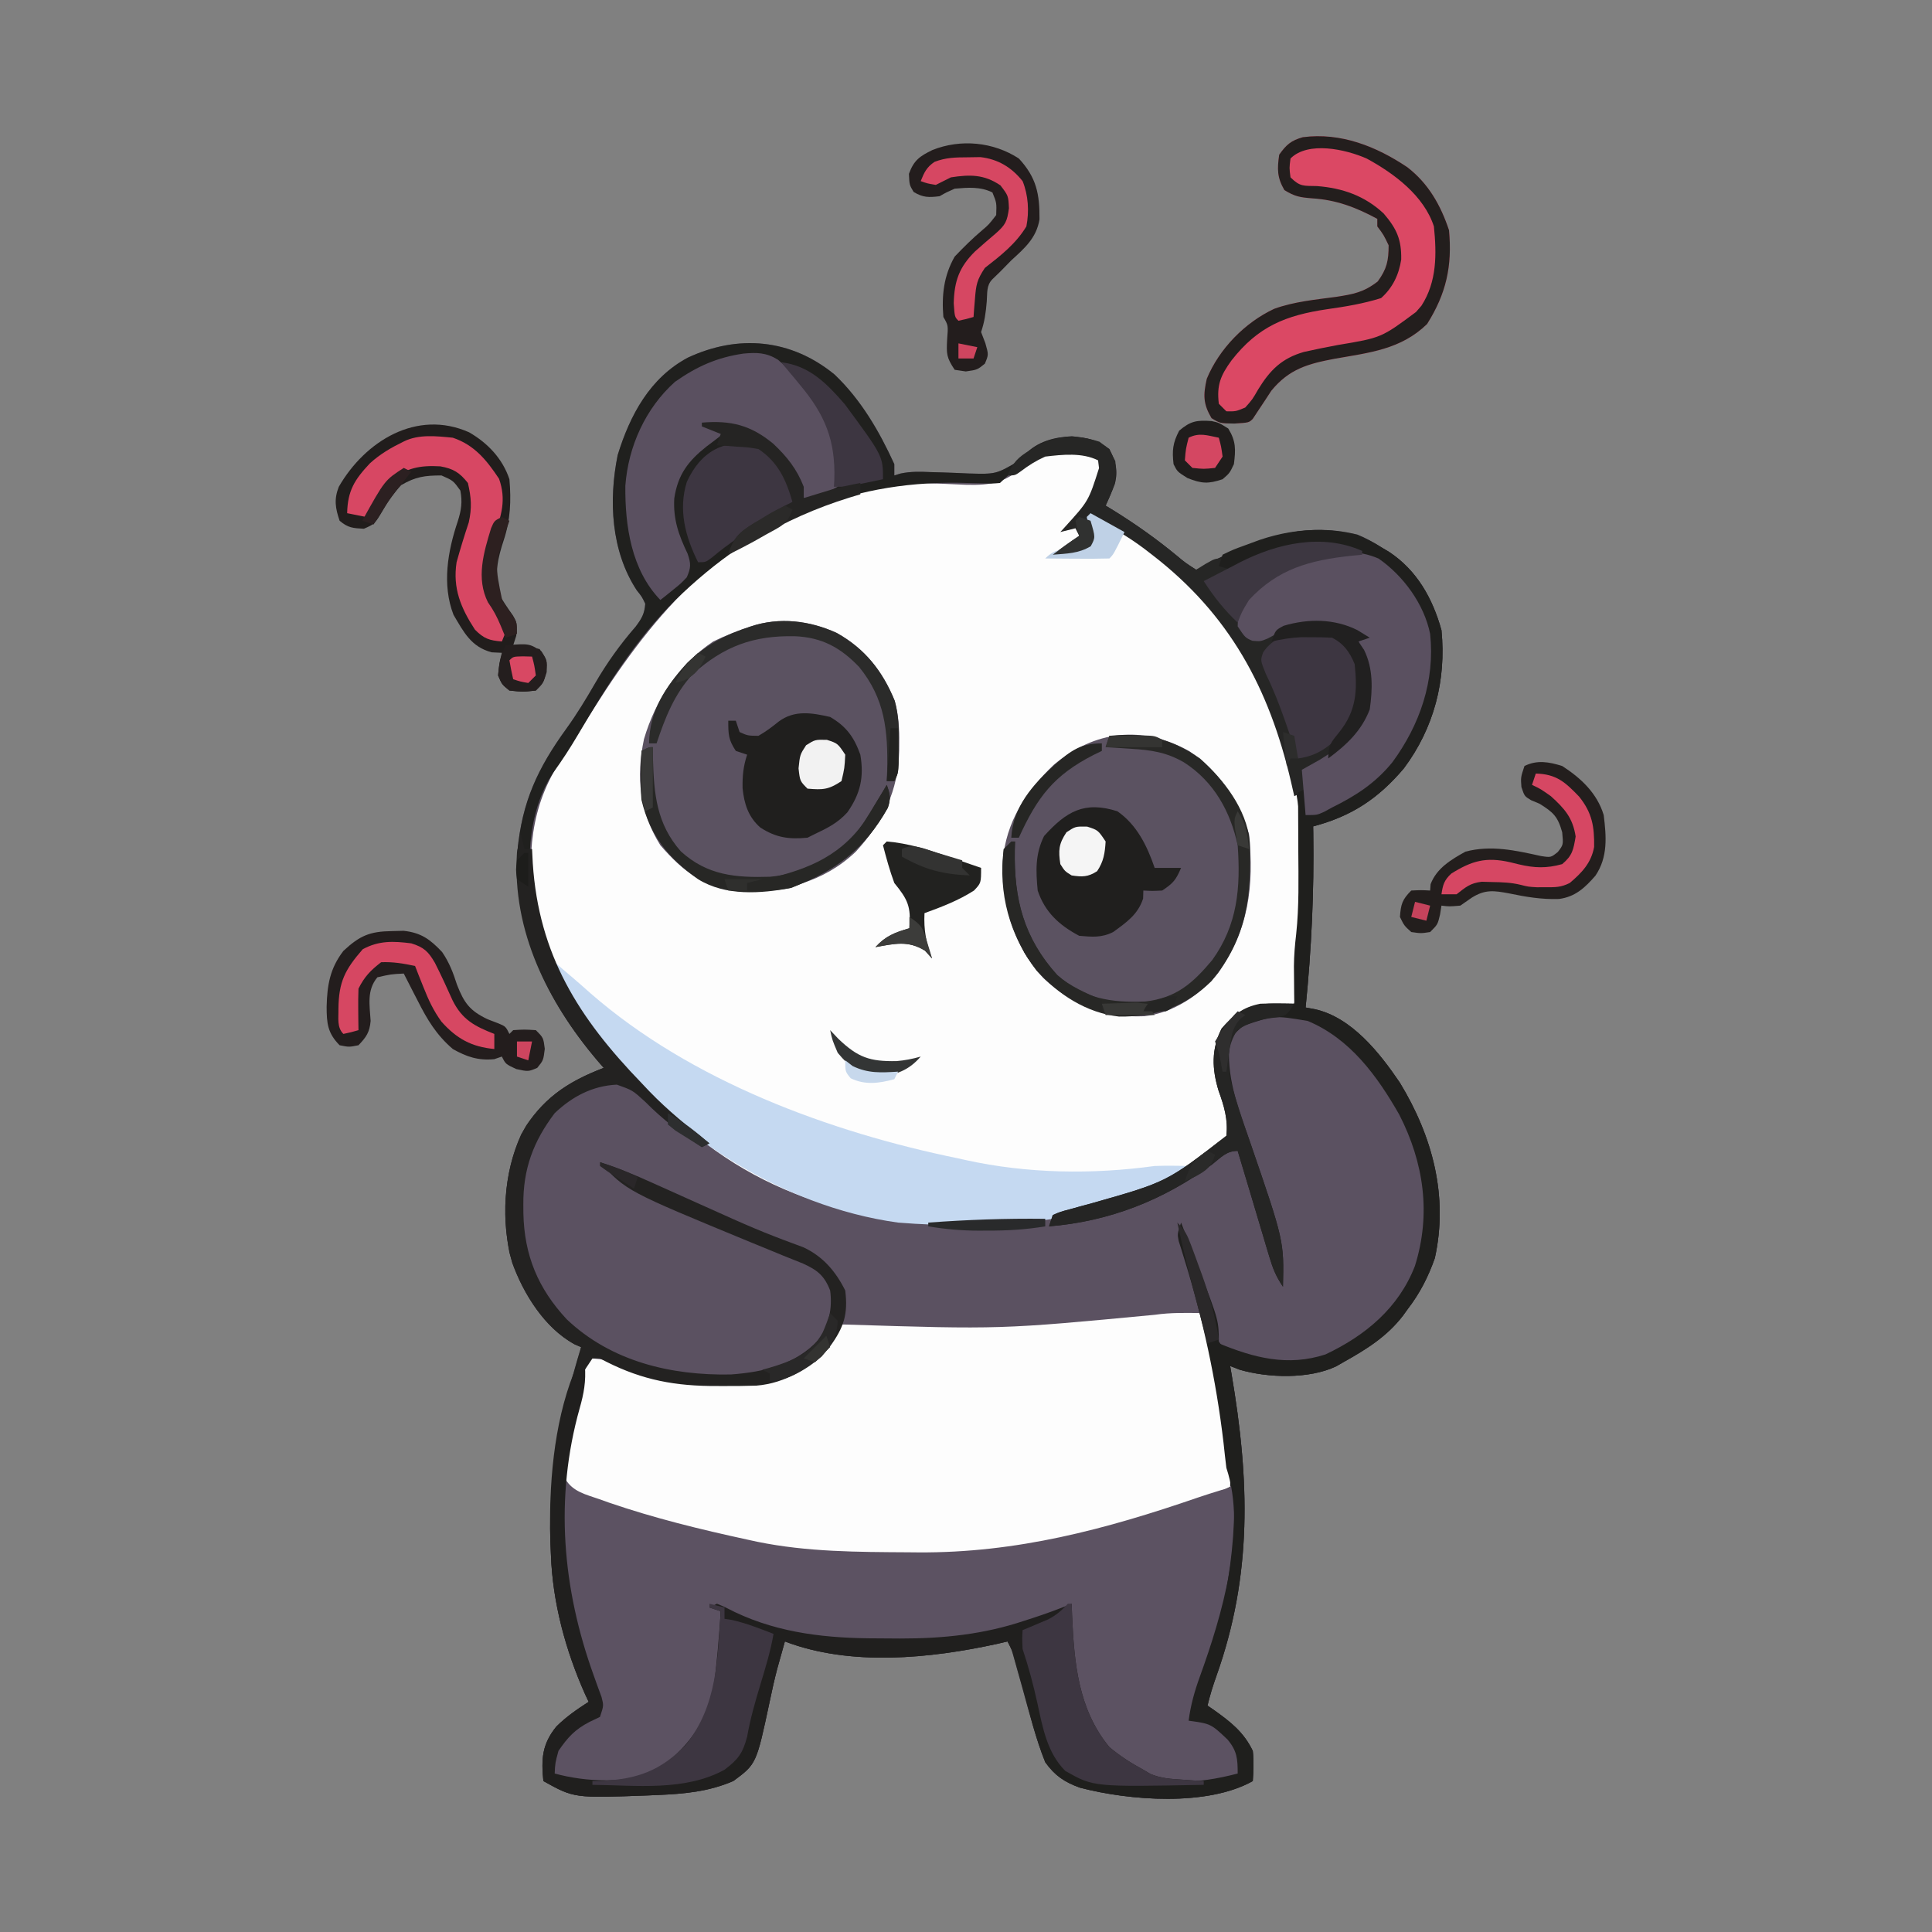 <?xml version="1.0" encoding="UTF-8"?>
<svg version="1.1" xmlns="http://www.w3.org/2000/svg" width="512" height="512">
<rect width="100%" height="100%" fill="#808080" stroke="none"/>
<path d="M0 0 C6.972 6.63 11.866 15.038 15.832 23.742 C15.832 24.732 15.832 25.722 15.832 26.742 C16.376 26.575 16.92 26.408 17.481 26.235 C20.232 25.658 22.637 25.731 25.445 25.855 C26.529 25.886 27.612 25.916 28.729 25.947 C30.995 26.019 33.261 26.109 35.525 26.221 C42.816 26.419 42.816 26.419 48.91 22.84 C49.405 22.308 49.901 21.775 50.411 21.227 C53.759 17.729 58.202 16.581 62.895 16.367 C67.09 16.767 69.44 17.239 72.832 19.742 C74.463 23.069 75.187 25.321 74.273 28.977 C73.548 30.934 72.698 32.843 71.832 34.742 C72.51 35.155 73.188 35.567 73.887 35.992 C79.824 39.676 85.352 43.592 90.738 48.043 C92.925 49.872 92.925 49.872 95.832 51.742 C96.727 51.272 97.621 50.801 98.543 50.316 C111.288 43.703 123.995 38.762 138.578 42.434 C140.83 43.366 142.781 44.427 144.832 45.742 C145.527 46.155 146.222 46.567 146.938 46.992 C154.33 51.874 158.487 59.314 160.832 67.742 C162.144 81.014 158.866 93.676 150.859 104.379 C144.055 112.408 136.998 117.058 126.832 119.742 C126.843 120.344 126.853 120.945 126.864 121.564 C127.095 137.075 126.387 152.309 124.832 167.742 C125.613 167.885 126.394 168.029 127.198 168.176 C136.993 170.281 144.485 179.798 149.812 187.668 C158.422 201.821 162.716 217.683 159.078 234.156 C157.323 239.153 155.081 243.537 151.832 247.742 C151.436 248.293 151.041 248.843 150.633 249.41 C146.351 254.968 140.905 258.351 134.832 261.742 C134.197 262.107 133.561 262.472 132.906 262.848 C125.686 266.258 114.873 265.922 107.34 263.723 C106.098 263.237 106.098 263.237 104.832 262.742 C104.953 263.44 105.074 264.137 105.199 264.856 C109.978 292.937 110.793 318.048 101.137 345.047 C100.221 347.64 99.461 350.083 98.832 352.742 C99.363 353.106 99.894 353.469 100.441 353.844 C104.868 356.994 108.427 359.732 110.832 364.742 C111.132 367.504 111.025 369.95 110.832 372.742 C98.771 379.508 78.2 377.944 65.02 374.492 C60.942 373.021 58.406 371.33 55.832 367.742 C53.252 361.307 51.572 354.473 49.707 347.805 C49.185 345.941 48.662 344.078 48.137 342.215 C47.91 341.403 47.683 340.591 47.449 339.754 C46.88 337.7 46.88 337.7 45.832 335.742 C44.958 335.947 44.084 336.152 43.184 336.363 C25.347 340.271 4.27 342.408 -13.168 335.742 C-13.567 337.158 -13.962 338.575 -14.355 339.992 C-14.634 340.982 -14.912 341.972 -15.199 342.992 C-15.947 345.887 -16.598 348.754 -17.199 351.68 C-20.717 368.222 -20.717 368.222 -26.812 372.719 C-33.295 375.535 -39.818 376.14 -46.793 376.43 C-47.665 376.468 -48.536 376.506 -49.434 376.546 C-69.008 377.273 -69.008 377.273 -77.168 372.742 C-77.763 366.906 -77.51 362.957 -73.746 358.316 C-71.127 355.703 -68.272 353.751 -65.168 351.742 C-65.483 351.073 -65.797 350.404 -66.121 349.715 C-71.278 338.144 -74.723 325.453 -75.168 312.742 C-75.22 311.528 -75.271 310.314 -75.324 309.062 C-75.832 291.354 -72.32 274.602 -67.168 257.742 C-67.779 257.456 -68.39 257.17 -69.02 256.875 C-76.808 252.768 -82.479 243.487 -85.414 235.43 C-88.499 224.433 -87.777 211.794 -83.043 201.367 C-77.822 192.125 -70.949 187.482 -61.168 183.742 C-62.021 182.76 -62.021 182.76 -62.891 181.758 C-76.448 165.733 -84.919 147.601 -84.043 126.242 C-82.809 113.143 -78.624 104.261 -71.043 93.805 C-68.268 89.96 -65.85 85.97 -63.48 81.867 C-60.319 76.423 -56.846 71.557 -52.699 66.793 C-51.106 64.659 -50.359 63.394 -50.168 60.742 C-51.032 58.914 -51.032 58.914 -52.418 57.18 C-59.251 46.787 -59.908 33.313 -57.477 21.336 C-54.208 10.723 -48.935 0.899 -38.898 -4.473 C-25.547 -10.695 -11.609 -9.505 0 0 Z " fill="#5B5161" transform="translate(221.168,99.258)"/>
<path d="M0 0 C1.564 -0.008 1.564 -0.008 3.16 -0.016 C5.938 0.25 5.938 0.25 8.938 2.25 C8.662 8.869 6.053 12.228 1.938 17.25 C0.948 18.735 0.948 18.735 -0.062 20.25 C0.927 19.92 1.917 19.59 2.938 19.25 C2.938 20.57 2.938 21.89 2.938 23.25 C0.438 25 0.438 25 -2.062 26.25 C2.416 25.803 2.416 25.803 5.938 23.25 C5.616 20.151 5.616 20.151 4.938 17.25 C13.338 17.25 21.834 26.08 27.938 31.25 C29.192 32.284 29.192 32.284 30.473 33.34 C49.612 49.698 59.807 74.426 61.938 99.25 C62.097 102.751 62.127 106.245 62.125 109.75 C62.126 110.732 62.126 111.715 62.127 112.727 C62.049 123.949 61.052 135.089 59.938 146.25 C59.057 146.348 58.177 146.446 57.27 146.547 C55.527 146.771 55.527 146.771 53.75 147 C52.027 147.209 52.027 147.209 50.27 147.422 C45.825 148.526 43.173 150.379 40.645 154.207 C38.403 160.685 40.003 167.011 42.238 173.227 C43.293 176.28 43.699 178.066 42.938 181.25 C32.865 194.68 10.133 200.328 -5.519 202.659 C-37.539 206.904 -69.511 203.472 -96.062 183.25 C-115.517 167.982 -137.137 147.625 -141.621 122.066 C-143.341 107.192 -142.734 94 -134.145 81.324 C-132.167 78.404 -130.304 75.44 -128.458 72.437 C-120.647 59.755 -112.546 47.883 -102.062 37.25 C-101.284 36.459 -100.505 35.667 -99.703 34.852 C-84.107 19.936 -61.236 8.104 -39.31 8.271 C-38.321 8.301 -37.332 8.332 -36.312 8.363 C-35.292 8.394 -34.271 8.424 -33.219 8.455 C-31.114 8.527 -29.009 8.618 -26.906 8.729 C-20.381 8.881 -16.687 8.177 -11.781 3.747 C-8.017 0.468 -4.927 -0.024 0 0 Z " fill="#FDFDFD" transform="translate(283.062,119.75)"/>
<path d="M0 0 C6.972 6.63 11.866 15.038 15.832 23.742 C15.832 24.732 15.832 25.722 15.832 26.742 C16.376 26.575 16.92 26.408 17.481 26.235 C20.232 25.658 22.637 25.731 25.445 25.855 C26.529 25.886 27.612 25.916 28.729 25.947 C30.995 26.019 33.261 26.109 35.525 26.221 C42.816 26.419 42.816 26.419 48.91 22.84 C49.405 22.308 49.901 21.775 50.411 21.227 C53.759 17.729 58.202 16.581 62.895 16.367 C67.09 16.767 69.44 17.239 72.832 19.742 C74.463 23.069 75.187 25.321 74.273 28.977 C73.548 30.934 72.698 32.843 71.832 34.742 C72.51 35.155 73.188 35.567 73.887 35.992 C79.824 39.676 85.352 43.592 90.738 48.043 C92.925 49.872 92.925 49.872 95.832 51.742 C96.727 51.272 97.621 50.801 98.543 50.316 C111.288 43.703 123.995 38.762 138.578 42.434 C140.83 43.366 142.781 44.427 144.832 45.742 C145.527 46.155 146.222 46.567 146.938 46.992 C154.33 51.874 158.487 59.314 160.832 67.742 C162.144 81.014 158.866 93.676 150.859 104.379 C144.055 112.408 136.998 117.058 126.832 119.742 C126.843 120.344 126.853 120.945 126.864 121.564 C127.095 137.075 126.387 152.309 124.832 167.742 C125.613 167.885 126.394 168.029 127.198 168.176 C136.993 170.281 144.485 179.798 149.812 187.668 C158.422 201.821 162.716 217.683 159.078 234.156 C157.323 239.153 155.081 243.537 151.832 247.742 C151.436 248.293 151.041 248.843 150.633 249.41 C146.351 254.968 140.905 258.351 134.832 261.742 C134.197 262.107 133.561 262.472 132.906 262.848 C125.686 266.258 114.873 265.922 107.34 263.723 C106.098 263.237 106.098 263.237 104.832 262.742 C104.953 263.44 105.074 264.137 105.199 264.856 C109.978 292.937 110.793 318.048 101.137 345.047 C100.221 347.64 99.461 350.083 98.832 352.742 C99.363 353.106 99.894 353.469 100.441 353.844 C104.868 356.994 108.427 359.732 110.832 364.742 C111.132 367.504 111.025 369.95 110.832 372.742 C98.771 379.508 78.2 377.944 65.02 374.492 C60.942 373.021 58.406 371.33 55.832 367.742 C53.252 361.307 51.572 354.473 49.707 347.805 C49.185 345.941 48.662 344.078 48.137 342.215 C47.91 341.403 47.683 340.591 47.449 339.754 C46.88 337.7 46.88 337.7 45.832 335.742 C44.958 335.947 44.084 336.152 43.184 336.363 C25.347 340.271 4.27 342.408 -13.168 335.742 C-13.567 337.158 -13.962 338.575 -14.355 339.992 C-14.634 340.982 -14.912 341.972 -15.199 342.992 C-15.947 345.887 -16.598 348.754 -17.199 351.68 C-20.717 368.222 -20.717 368.222 -26.812 372.719 C-33.295 375.535 -39.818 376.14 -46.793 376.43 C-47.665 376.468 -48.536 376.506 -49.434 376.546 C-69.008 377.273 -69.008 377.273 -77.168 372.742 C-77.763 366.906 -77.51 362.957 -73.746 358.316 C-71.127 355.703 -68.272 353.751 -65.168 351.742 C-65.483 351.073 -65.797 350.404 -66.121 349.715 C-71.278 338.144 -74.723 325.453 -75.168 312.742 C-75.22 311.528 -75.271 310.314 -75.324 309.062 C-75.832 291.354 -72.32 274.602 -67.168 257.742 C-67.779 257.456 -68.39 257.17 -69.02 256.875 C-76.808 252.768 -82.479 243.487 -85.414 235.43 C-88.499 224.433 -87.777 211.794 -83.043 201.367 C-77.822 192.125 -70.949 187.482 -61.168 183.742 C-62.021 182.76 -62.021 182.76 -62.891 181.758 C-76.448 165.733 -84.919 147.601 -84.043 126.242 C-82.809 113.143 -78.624 104.261 -71.043 93.805 C-68.268 89.96 -65.85 85.97 -63.48 81.867 C-60.319 76.423 -56.846 71.557 -52.699 66.793 C-51.106 64.659 -50.359 63.394 -50.168 60.742 C-51.032 58.914 -51.032 58.914 -52.418 57.18 C-59.251 46.787 -59.908 33.313 -57.477 21.336 C-54.208 10.723 -48.935 0.899 -38.898 -4.473 C-25.547 -10.695 -11.609 -9.505 0 0 Z M43.832 28.742 C41.672 28.922 41.672 28.922 38.984 28.832 C37.995 28.81 37.005 28.787 35.986 28.764 C34.924 28.736 33.863 28.708 32.77 28.68 C3.125 28.321 -20.879 39.061 -42.168 59.742 C-52.801 70.342 -60.479 82.662 -68.042 95.529 C-70.069 98.971 -72.205 102.256 -74.543 105.492 C-81.653 116.178 -81.818 131.067 -79.543 143.43 C-79.131 144.881 -78.665 146.318 -78.168 147.742 C-77.788 148.868 -77.407 149.993 -77.016 151.152 C-71.827 165.647 -62.749 176.808 -52.168 187.742 C-51.382 188.568 -50.595 189.395 -49.785 190.246 C-44.927 195.249 -39.785 199.612 -34.168 203.742 C-39.438 201.334 -43.543 198.511 -47.586 194.401 C-52.074 189.73 -52.074 189.73 -57.84 187.043 C-64.21 187.389 -69.537 190.501 -74.168 194.742 C-82.475 204.572 -84.011 214.284 -83.336 226.764 C-82.351 238.336 -75.839 247.42 -67.168 254.742 C-53.761 264.322 -37.208 267.63 -20.957 265.277 C-13.295 263.647 -7.697 260.762 -2.512 254.855 C-0.972 252.434 -0.554 250.708 -0.23 247.867 C-0.118 247.045 -0.006 246.222 0.109 245.375 C-0.304 241.453 -1.558 239.705 -4.168 236.742 C-7.198 234.943 -10.387 233.698 -13.668 232.43 C-15.564 231.657 -17.46 230.882 -19.355 230.105 C-20.321 229.716 -21.286 229.326 -22.281 228.924 C-53.957 215.953 -53.957 215.953 -60.168 209.742 C-59.321 210.14 -59.321 210.14 -58.457 210.546 C-55.676 211.847 -52.891 213.139 -50.105 214.43 C-49.054 214.918 -48.002 215.406 -46.918 215.909 C-40.626 218.798 -34.305 221.537 -27.883 224.121 C-27.189 224.403 -26.495 224.684 -25.781 224.974 C-22.363 226.36 -18.941 227.726 -15.504 229.061 C-7.693 232.173 -2.071 234.936 1.832 242.742 C2.609 249.073 1.435 252.552 -2.324 257.695 C-7.068 262.962 -13.606 266.373 -20.704 266.948 C-23.737 267.048 -26.759 267.071 -29.793 267.055 C-30.868 267.05 -31.943 267.046 -33.051 267.042 C-42.393 266.909 -50.366 265.801 -58.73 261.492 C-59.865 260.915 -60.999 260.337 -62.168 259.742 C-63.158 260.072 -64.148 260.402 -65.168 260.742 C-66.033 262.534 -66.033 262.534 -66.52 264.75 C-66.731 265.572 -66.942 266.395 -67.16 267.242 C-67.369 268.108 -67.578 268.975 -67.793 269.867 C-68.118 271.132 -68.118 271.132 -68.449 272.422 C-70.006 278.612 -71.343 284.761 -71.23 291.18 C-71.21 292.355 -71.189 293.531 -71.168 294.742 C-61.817 299.691 -51.881 302.331 -41.713 305.058 C-39.48 305.658 -37.253 306.279 -35.027 306.906 C-31.091 307.967 -27.157 308.908 -23.168 309.742 C-22.454 309.893 -21.74 310.044 -21.004 310.2 C-7.588 312.871 5.893 313.056 19.52 313.117 C20.812 313.129 20.812 313.129 22.132 313.141 C44.882 313.302 65.912 308.791 87.457 301.68 C88.489 301.339 89.521 300.999 90.585 300.648 C95.536 298.977 100.245 297.255 104.832 294.742 C104.44 271.498 98.51 248.872 91.832 226.742 C92.944 229.677 94.046 232.615 95.145 235.555 C95.471 236.422 95.797 237.289 96.133 238.182 C97.851 242.819 99.296 247.334 100.332 252.18 C101.236 255.801 102.041 257.422 105.27 259.367 C113.238 262.443 121.8 263.335 130.066 260.719 C140.959 255.611 150.402 247.625 154.793 236.254 C159.147 222.454 157.168 208.836 150.645 196.117 C144.538 185.382 136.387 173.871 123.961 170.188 C118.393 169.023 113.419 168.92 108.332 171.555 C105.888 173.694 104.11 175.367 103.45 178.634 C103.157 187.422 106.305 195.318 109.145 203.492 C117.832 228.783 117.832 228.783 117.832 238.742 C117.641 238.108 117.45 237.474 117.253 236.821 C112.264 220.211 112.264 220.211 106.832 203.742 C105.821 204.567 104.811 205.392 103.77 206.242 C89.727 216.78 73.648 221.617 56.832 225.742 C59.494 222.318 62.465 221.881 66.582 220.93 C79.897 217.624 95.851 212.694 104.832 201.742 C105.175 199.576 105.175 199.576 104.707 197.367 C104.582 196.574 104.457 195.782 104.328 194.965 C103.848 192.591 103.848 192.591 102.77 189.805 C101.013 184.067 100.899 178.795 103.395 173.305 C107.492 168.997 111.799 167.745 117.57 167.168 C118.371 167.086 119.172 167.004 119.997 166.919 C120.603 166.861 121.208 166.802 121.832 166.742 C123.938 145.66 126.05 124.503 120.832 103.742 C120.53 102.532 120.229 101.321 119.918 100.074 C113.94 77.79 102.346 60.773 84.145 46.742 C83.444 46.202 82.743 45.662 82.022 45.106 C77.498 41.727 72.948 39.131 67.832 36.742 C66.499 39.409 67.161 40.909 67.832 43.742 C63.207 46.742 63.207 46.742 59.832 46.742 C61.812 45.422 63.792 44.102 65.832 42.742 C65.502 41.752 65.172 40.762 64.832 39.742 C63.842 39.742 62.852 39.742 61.832 39.742 C62.314 39.211 62.796 38.68 63.293 38.133 C63.925 37.426 64.556 36.72 65.207 35.992 C65.834 35.296 66.46 34.6 67.105 33.883 C69.421 31.012 70.707 28.79 71.145 25.117 C71.041 24.333 70.938 23.55 70.832 22.742 C61.719 16.667 50.843 21.731 43.832 28.742 Z " fill="#20201E" transform="translate(221.168,99.258)"/>
<path d="M0 0 C7.236 34.569 7.236 34.569 7 46 C-20.135 58.641 -48.24 64.443 -78.062 64.312 C-78.97 64.31 -79.877 64.308 -80.811 64.305 C-94.404 64.247 -107.669 63.895 -121 61 C-122.635 60.645 -122.635 60.645 -124.304 60.284 C-163.455 51.545 -163.455 51.545 -169 46 C-169.221 40.543 -168.76 35.485 -167.688 30.125 C-167.554 29.435 -167.421 28.746 -167.284 28.035 C-166.196 22.581 -164.786 17.27 -163 12 C-158.507 12 -155.957 13.148 -151.926 14.93 C-144.031 17.818 -136.425 18.364 -128.062 18.375 C-127.042 18.399 -126.022 18.424 -124.971 18.449 C-116.619 18.481 -109.303 16.759 -102.562 11.625 C-99.899 8.896 -98.616 6.42 -97 3 C-96.383 3.004 -95.767 3.009 -95.132 3.013 C-53.901 4.31 -53.901 4.31 -12.969 0.434 C-8.648 -0.197 -4.359 -0.078 0 0 Z " fill="#FDFDFD" transform="translate(319,348)"/>
<path d="M0 0 C0.391 0.938 0.391 0.938 0.79 1.895 C2.769 5.337 6.295 6.062 9.875 7.312 C10.702 7.607 11.529 7.902 12.382 8.206 C24.353 12.321 36.639 15.32 49 18 C49.905 18.196 50.809 18.393 51.741 18.595 C64.93 21.286 78.281 21.301 91.688 21.375 C92.551 21.383 93.414 21.391 94.303 21.4 C120.392 21.584 143.987 15.3 168.517 6.843 C170.549 6.153 172.597 5.511 174.648 4.883 C177.162 4.243 177.162 4.243 178 2 C178.927 22.858 174.749 41.669 167.579 61.194 C166.898 63.001 166.898 63.001 167 65 C167.681 65.021 168.361 65.041 169.062 65.062 C173.499 66.478 176.278 69.266 179 73 C179.825 75.494 179.946 77.339 180 80 C173.998 84.001 164.977 82.837 158 82 C149.843 79.573 144.186 74.31 140 67 C136.483 59.159 134.936 51.732 134.438 43.188 C134.394 42.495 134.351 41.802 134.307 41.088 C134.201 39.392 134.1 37.696 134 36 C133.273 36.326 132.546 36.652 131.797 36.988 C108.222 47.234 75.912 49.662 51.418 40.688 C48.576 39.523 45.792 38.277 43 37 C42.67 37 42.34 37 42 37 C42.023 37.906 42.046 38.812 42.07 39.746 C42.269 53.172 40.576 65.129 30.945 75.203 C23.254 82.308 16.212 82.64 6.109 82.371 C2.74 82.175 0.054 81.521 -3 80 C-2.861 74.448 -0.47 71.608 3.145 67.703 C5.273 65.749 7.185 64.682 10 64 C9.606 62.666 9.209 61.333 8.812 60 C8.542 59.085 8.271 58.17 7.992 57.227 C7.282 54.919 6.533 52.623 5.758 50.336 C0.13 33.644 -0.314 17.469 0 0 Z " fill="#5C5262" transform="translate(149,390)"/>
<path d="M0 0 C7.497 4.191 12.164 10.102 15.367 18.02 C16.383 21.746 16.594 25.238 16.562 29.07 C16.555 30.131 16.555 30.131 16.548 31.213 C16.309 41.869 12.215 50.154 5.062 57.945 C-3.383 66.004 -14.217 68.752 -25.609 68.492 C-34.741 67.811 -40.824 63.139 -46.75 56.258 C-52.27 47.403 -53.225 38.227 -51.086 28.121 C-48.008 17.671 -41.874 8.384 -32.75 2.258 C-29.49 0.667 -26.192 -0.605 -22.75 -1.742 C-15.185 -4.264 -7.159 -3.281 0 0 Z " fill="#5B5261" transform="translate(221.75,167.742)"/>
<path d="M0 0 C7.923 5.45 12.752 12.861 15.766 21.902 C17.119 35.842 15.717 47.11 7.578 58.777 C2.754 64.609 -4.317 69.343 -11.949 70.211 C-22.741 70.643 -30.716 67.482 -38.672 60.152 C-46.734 51.386 -49.708 40.817 -49.48 29.113 C-48.689 18.79 -43.36 10.627 -35.984 3.59 C-25.022 -5.579 -12.558 -6.986 0 0 Z " fill="#5B5261" transform="translate(315.234,199.098)"/>
<path d="M0 0 C2.625 1.938 2.625 1.938 4.188 5.125 C4.752 10.042 3.66 12.475 1.625 16.938 C2.303 17.35 2.981 17.762 3.68 18.188 C9.617 21.871 15.145 25.788 20.531 30.238 C22.718 32.067 22.718 32.067 25.625 33.938 C26.409 33.443 27.192 32.947 28 32.438 C30.625 30.938 30.625 30.938 32.625 30.938 C32.625 31.598 32.625 32.258 32.625 32.938 C33.159 32.756 33.692 32.574 34.242 32.387 C35.827 31.852 37.414 31.325 39.004 30.805 C40.686 30.248 42.361 29.672 44.027 29.07 C53.336 25.902 62.318 25.529 71.375 29.68 C79.027 33.957 83.283 39.918 86.938 47.75 C89.42 59.259 86.544 70.187 80.812 80.312 C75.74 88.137 69.941 92.833 61.625 96.938 C60.938 97.313 60.251 97.688 59.543 98.074 C57.625 98.938 57.625 98.938 54.625 98.938 C54.295 96.957 53.965 94.978 53.625 92.938 C52.635 93.433 52.635 93.433 51.625 93.938 C51.334 92.656 51.042 91.375 50.742 90.055 C44.936 65.243 34.445 45.777 14 30 C13.296 29.456 12.591 28.912 11.865 28.352 C7.324 24.951 2.767 22.335 -2.375 19.938 C-2.148 20.866 -1.921 21.794 -1.688 22.75 C-1.375 25.938 -1.375 25.938 -2.312 27.75 C-5.541 29.609 -8.679 29.635 -12.375 29.938 C-10.078 28.195 -7.776 26.538 -5.375 24.938 C-5.705 24.277 -6.035 23.617 -6.375 22.938 C-7.695 23.267 -9.015 23.598 -10.375 23.938 C-9.988 23.513 -9.602 23.089 -9.203 22.652 C-2.895 15.706 -2.895 15.706 -0.125 7 C-0.249 5.979 -0.249 5.979 -0.375 4.938 C-4.584 2.833 -9.806 3.401 -14.375 3.938 C-16.806 5.024 -18.737 6.237 -20.852 7.844 C-22.375 8.938 -22.375 8.938 -24.375 8.938 C-22.983 5.555 -21.572 4.101 -18.438 2.25 C-17.748 1.834 -17.058 1.417 -16.348 0.988 C-10.961 -1.881 -5.673 -1.786 0 0 Z " fill="#262625" transform="translate(291.375,117.062)"/>
<path d="M0 0 C0.907 0.784 1.815 1.567 2.75 2.375 C3.398 2.925 4.047 3.476 4.715 4.043 C6.327 5.423 7.922 6.824 9.504 8.238 C36.12 31.449 72.712 44.971 107 52 C107.651 52.145 108.303 52.29 108.974 52.44 C125.288 56.031 142.473 56.28 159 54 C160.666 53.941 162.333 53.911 164 53.938 C164.763 53.947 165.526 53.956 166.312 53.965 C166.869 53.976 167.426 53.988 168 54 C149.063 69.836 114.324 70.874 91 69 C59.865 64.721 30.009 45.062 11.102 20.309 C0 5.186 0 5.186 0 0 Z " fill="#C5D9F1" transform="translate(147,255)"/>
<path d="M0 0 C0.695 0.412 1.39 0.825 2.105 1.25 C9.498 6.132 13.655 13.572 16 22 C17.312 35.272 14.034 47.934 6.027 58.637 C-0.777 66.666 -7.834 71.316 -18 74 C-17.99 74.601 -17.979 75.203 -17.968 75.822 C-17.737 91.333 -18.445 106.567 -20 122 C-19.219 122.143 -18.438 122.286 -17.634 122.434 C-7.839 124.539 -0.347 134.056 4.98 141.926 C13.59 156.079 17.884 171.941 14.246 188.414 C12.491 193.411 10.249 197.795 7 202 C6.604 202.55 6.209 203.101 5.801 203.668 C1.519 209.226 -3.927 212.609 -10 216 C-10.636 216.365 -11.271 216.73 -11.926 217.105 C-19.146 220.515 -29.959 220.18 -37.492 217.98 C-38.734 217.495 -38.734 217.495 -40 217 C-39.879 217.697 -39.758 218.395 -39.633 219.114 C-34.854 247.195 -34.039 272.306 -43.695 299.305 C-44.611 301.898 -45.371 304.341 -46 307 C-45.203 307.545 -45.203 307.545 -44.391 308.102 C-39.964 311.252 -36.405 313.99 -34 319 C-33.7 321.762 -33.807 324.208 -34 327 C-46.061 333.766 -66.632 332.202 -79.812 328.75 C-83.89 327.279 -86.426 325.588 -89 322 C-91.475 315.853 -93.042 309.344 -94.688 302.938 C-95.025 301.639 -95.025 301.639 -95.369 300.314 C-95.916 298.21 -96.458 296.105 -97 294 C-96.01 294 -95.02 294 -94 294 C-91.504 300.241 -89.934 306.31 -88.715 312.908 C-87.648 317.962 -86.17 320.66 -82 324 C-73.938 327.101 -65.047 327.181 -56.5 327.188 C-55.71 327.2 -54.92 327.212 -54.105 327.225 C-48.5 327.238 -43.417 326.428 -38 325 C-38 321.105 -38.155 319.002 -40.707 315.977 C-45.118 311.813 -45.118 311.813 -51 311 C-50.461 306.846 -49.413 303.124 -47.981 299.191 C-42.259 283.388 -35.449 260.654 -41 244 C-41.272 241.794 -41.517 239.585 -41.75 237.375 C-43.698 220.786 -47.226 204.397 -52.208 188.46 C-52.456 187.651 -52.705 186.842 -52.961 186.008 C-53.186 185.303 -53.41 184.598 -53.642 183.872 C-54 182 -54 182 -53 179 C-51.703 182.352 -50.414 185.707 -49.125 189.062 C-48.76 190.005 -48.395 190.948 -48.02 191.92 C-43 205.016 -43 205.016 -43 211 C-33.646 214.852 -24.72 217.189 -14.738 213.938 C-4.129 208.938 4.673 201.592 8.965 190.508 C13.306 176.703 11.338 163.097 4.812 150.375 C-1.054 140.093 -8.208 130.259 -19.438 125.562 C-28.313 124.071 -28.313 124.071 -36.562 126.875 C-38.918 128.929 -39.805 129.771 -40.284 132.794 C-40.711 141.638 -37.543 149.531 -34.688 157.75 C-25.72 183.856 -25.72 183.856 -26 196 C-27.871 193.193 -28.671 191.212 -29.621 188.027 C-29.917 187.044 -30.213 186.062 -30.518 185.049 C-30.973 183.509 -30.973 183.509 -31.438 181.938 C-31.737 180.938 -32.037 179.938 -32.346 178.908 C-33.235 175.94 -34.117 172.97 -35 170 C-35.998 166.666 -36.999 163.333 -38 160 C-41.022 160 -42.388 161.721 -44.75 163.562 C-57.666 173.064 -71.984 178.693 -88 180 C-87.67 179.01 -87.34 178.02 -87 177 C-85.029 176.144 -85.029 176.144 -82.434 175.457 C-81.004 175.06 -81.004 175.06 -79.545 174.654 C-78.007 174.237 -78.007 174.237 -76.438 173.812 C-56.788 168.234 -56.788 168.234 -41 156 C-40.504 151.717 -41.615 148.064 -43.062 144.062 C-44.833 138.277 -45.016 132.996 -42.25 127.562 C-39.076 123.948 -36.726 121.935 -32 121 C-30.418 120.935 -28.833 120.914 -27.25 120.938 C-26.451 120.947 -25.652 120.956 -24.828 120.965 C-24.225 120.976 -23.622 120.988 -23 121 C-23.012 120.105 -23.023 119.211 -23.035 118.289 C-23.044 117.08 -23.053 115.871 -23.062 114.625 C-23.074 113.442 -23.086 112.258 -23.098 111.039 C-23.075 108.176 -22.838 105.404 -22.5 102.562 C-21.708 95.189 -21.894 87.78 -21.938 80.375 C-21.943 78.879 -21.947 77.383 -21.951 75.887 C-21.962 72.258 -21.979 68.629 -22 65 C-21.34 64.67 -20.68 64.34 -20 64 C-20 66.31 -20 68.62 -20 71 C-6.317 65.315 3.09 58.576 8.965 44.691 C12.234 36.19 13.979 27.021 10.375 18.312 C9.623 16.854 8.831 15.415 8 14 C7.588 13.287 7.175 12.574 6.75 11.84 C2.394 5.219 -3.642 2.453 -11 0 C-20.44 -0.914 -29.797 0.611 -38.188 5.195 C-40 6 -40 6 -43 5 C-42.67 4.01 -42.34 3.02 -42 2 C-39.199 0.648 -39.199 0.648 -35.688 -0.625 C-33.961 -1.263 -33.961 -1.263 -32.199 -1.914 C-21.891 -5.413 -9.429 -6.047 0 0 Z " fill="#1F1F1D" transform="translate(366,145)"/>
<path d="M0 0 C0.33 0 0.66 0 1 0 C1.327 4.031 0.721 7.344 -0.375 11.188 C-7.067 34.975 -4.973 58.966 3.344 82.017 C3.698 83.008 4.053 83.999 4.418 85.02 C4.746 85.907 5.073 86.795 5.411 87.71 C6 90 6 90 5 93 C4.093 93.433 3.185 93.866 2.25 94.312 C-1.648 96.336 -3.523 98.391 -6 102 C-6.874 105.224 -6.874 105.224 -7 108 C1.07 110.228 12.628 110.911 20.188 107 C27.646 101.779 32.928 94.904 35 86 C35.989 79.034 36.524 72.017 37 65 C36.01 64.67 35.02 64.34 34 64 C34.66 63.67 35.32 63.34 36 63 C38.145 63.891 38.145 63.891 40.812 65.25 C52.762 70.91 65.499 72.187 78.556 72.185 C80.533 72.187 82.51 72.206 84.486 72.225 C95.864 72.242 106.688 71.141 117.5 67.5 C118.494 67.181 118.494 67.181 119.508 66.855 C123.063 65.701 126.549 64.434 130 63 C130.056 64.524 130.056 64.524 130.113 66.078 C130.667 78.577 131.707 90.955 140 101 C142.827 103.366 145.758 105.255 149 107 C149.621 107.369 150.243 107.737 150.883 108.117 C153.683 109.285 156.23 109.428 159.25 109.625 C160.866 109.737 160.866 109.737 162.516 109.852 C163.745 109.925 163.745 109.925 165 110 C165 110.33 165 110.66 165 111 C135.788 111.561 135.788 111.561 128.312 107.312 C123.482 102.482 122.32 95.79 120.938 89.312 C119.643 82.921 119.643 82.921 117 77 C116.34 77 115.68 77 115 77 C114.34 75.68 113.68 74.36 113 73 C112.126 73.205 111.252 73.41 110.352 73.621 C92.515 77.529 71.438 79.666 54 73 C53.601 74.416 53.206 75.833 52.812 77.25 C52.534 78.24 52.256 79.23 51.969 80.25 C51.221 83.145 50.57 86.011 49.969 88.938 C46.451 105.48 46.451 105.48 40.355 109.977 C33.873 112.793 27.35 113.398 20.375 113.688 C19.503 113.726 18.632 113.764 17.734 113.804 C-1.84 114.531 -1.84 114.531 -10 110 C-10.596 104.164 -10.342 100.214 -6.578 95.574 C-3.959 92.961 -1.104 91.009 2 89 C1.528 87.996 1.528 87.996 1.047 86.973 C-4.11 75.402 -7.555 62.711 -8 50 C-8.052 48.786 -8.103 47.571 -8.156 46.32 C-8.567 31.876 -7.329 15.559 -2 2 C-1.34 1.34 -0.68 0.68 0 0 Z " fill="#201F1E" transform="translate(154,362)"/>
<path d="M0 0 C5.558 4.303 8.8 10.046 11.004 16.656 C11.889 26.184 10.28 33.459 5.191 41.531 C-1.753 48.278 -10.104 49.109 -19.279 50.723 C-26.344 52.055 -31.354 53.429 -36.078 59.199 C-36.649 60.072 -37.22 60.945 -37.809 61.844 C-38.685 63.164 -38.685 63.164 -39.578 64.512 C-40.046 65.219 -40.514 65.927 -40.996 66.656 C-41.996 67.656 -41.996 67.656 -45.871 67.906 C-49.688 67.845 -49.688 67.845 -51.934 66.469 C-54.167 62.659 -54.156 60.37 -53.184 56.031 C-49.882 48.065 -43.071 41.111 -35.291 37.483 C-30.022 35.585 -24.391 35.067 -18.865 34.322 C-14.3 33.612 -11.599 33.123 -7.883 30.246 C-5.468 26.931 -4.996 24.745 -4.996 20.656 C-6.332 17.873 -6.332 17.873 -7.996 15.656 C-7.996 14.996 -7.996 14.336 -7.996 13.656 C-13.624 10.608 -18.871 8.614 -25.246 8.219 C-28.462 7.957 -29.822 7.764 -32.621 6.031 C-34.566 2.672 -34.541 0.471 -33.996 -3.344 C-32.112 -5.996 -30.87 -7.096 -27.738 -7.984 C-17.655 -9.306 -8.205 -5.524 0 0 Z " fill="#DB4864" transform="translate(372.996,44.344)"/>
<path d="M0 0 C3.567 -0.317 6.019 -0.29 9.125 1.613 C11.218 3.406 13.105 5.275 14.977 7.297 C15.546 7.895 16.116 8.493 16.703 9.109 C24.096 17.266 25.163 24.648 24.977 35.297 C19.352 38.297 19.352 38.297 15.977 38.297 C15.769 37.728 15.561 37.16 15.348 36.574 C12.495 29.424 8.569 23.786 1.477 20.359 C-2.213 19.239 -5.19 19.062 -9.023 19.297 C-7.373 19.627 -5.723 19.957 -4.023 20.297 C-4.539 20.668 -5.055 21.039 -5.586 21.422 C-6.39 22.041 -7.195 22.659 -8.023 23.297 C-8.591 23.722 -9.158 24.148 -9.742 24.586 C-14.62 28.451 -17.383 32.007 -18.336 38.391 C-18.648 43.931 -17.176 48.068 -14.801 53.035 C-13.888 55.691 -13.895 56.742 -15.023 59.297 C-16.652 61 -16.652 61 -18.586 62.547 C-19.227 63.068 -19.867 63.588 -20.527 64.125 C-21.021 64.512 -21.515 64.898 -22.023 65.297 C-29.723 57.322 -31.4 45.642 -31.301 35.035 C-30.529 24.626 -25.986 14.513 -18.148 7.484 C-12.284 3.379 -7.053 1.035 0 0 Z " fill="#5A5060" transform="translate(197.023,93.703)"/>
<path d="M0 0 C6.569 4.552 12.084 12.094 13.66 19.973 C14.974 32.352 10.961 44.022 3.66 53.973 C-0.844 59.505 -5.987 62.838 -12.34 65.973 C-13.027 66.348 -13.714 66.723 -14.422 67.109 C-16.34 67.973 -16.34 67.973 -19.34 67.973 C-19.835 62.033 -19.835 62.033 -20.34 55.973 C-18.793 55.106 -17.246 54.24 -15.652 53.348 C-9.966 49.938 -5.891 46.239 -3.34 39.973 C-2.754 33.785 -2.782 27.728 -5.34 21.973 C-4.68 21.643 -4.02 21.313 -3.34 20.973 C-9.548 17.586 -15.335 17.099 -22.34 17.973 C-24.851 18.867 -27.082 19.89 -29.402 21.195 C-31.34 21.973 -31.34 21.973 -33.465 21.781 C-35.34 20.973 -35.34 20.973 -37.34 17.973 C-37.34 13.539 -35.068 10.825 -32.211 7.68 C-24.208 0.379 -10.419 -4.574 0 0 Z " fill="#5A5060" transform="translate(365.34,148.027)"/>
<path d="M0 0 C4.96 2.857 8.872 6.992 10.688 12.438 C11.175 18.074 10.975 23.175 9.188 28.562 C7.642 33.258 6.683 37.52 7.688 42.438 C8.87 44.607 10.206 46.564 11.641 48.574 C12.688 50.438 12.688 50.438 12.5 53.938 C12.232 54.763 11.964 55.587 11.688 56.438 C12.801 56.541 13.915 56.644 15.062 56.75 C16.857 57.09 16.857 57.09 18.688 57.438 C20.688 60.438 20.688 60.438 20.438 63.5 C19.688 66.438 19.688 66.438 17.688 68.438 C14.25 68.812 14.25 68.812 10.688 68.438 C8.688 66.812 8.688 66.812 7.688 64.438 C8 61.188 8 61.188 8.688 58.438 C7.801 58.396 6.914 58.355 6 58.312 C0.529 56.867 -1.401 52.978 -4.125 48.375 C-7.224 40.37 -5.652 31.456 -3 23.59 C-2.067 20.67 -1.737 18.461 -2.312 15.438 C-4.204 12.807 -4.204 12.807 -7.312 11.438 C-11.767 11.438 -14.18 11.779 -18 14 C-20.07 16.182 -21.323 18.051 -22.812 20.625 C-24.994 24.298 -24.994 24.298 -27.875 25.562 C-30.755 25.415 -32.101 25.333 -34.312 23.438 C-35.44 20.121 -35.836 17.773 -34.531 14.445 C-27.547 2.318 -13.853 -6.157 0 0 Z " fill="#211D1C" transform="translate(124.312,114.562)"/>
<path d="M0 0 C0.33 1.32 0.66 2.64 1 4 C1.66 4 2.32 4 3 4 C3.063 5.247 3.126 6.493 3.191 7.777 C4.788 32.074 15.316 48.745 32 66 C32.701 66.741 33.403 67.482 34.125 68.246 C39.034 73.323 44.41 77.693 50 82 C49.01 82.495 49.01 82.495 48 83 C42.509 79.366 37.631 75.698 33 71 C29.651 67.929 29.651 67.929 25.465 66.441 C18.998 66.751 13.644 69.587 9 74 C3.317 81.508 0.615 88.814 0.688 98.25 C0.692 99.001 0.697 99.753 0.702 100.527 C0.937 111.689 4.58 120.445 12.188 128.625 C23.966 139.816 39.855 143.567 55.727 143.246 C64.563 142.582 72.779 140.673 79 134 C81.683 129.962 82.628 125.812 82 121 C80.467 117.035 78.557 115.558 74.816 113.859 C73.071 113.141 71.319 112.439 69.562 111.75 C67.657 110.968 65.752 110.184 63.848 109.398 C62.876 109.002 61.904 108.606 60.903 108.198 C28.008 94.62 28.008 94.62 21 87 C25.819 88.505 30.343 90.408 34.934 92.484 C36.066 92.991 36.066 92.991 37.221 93.509 C40.422 94.942 43.619 96.382 46.817 97.821 C49.167 98.878 51.519 99.932 53.871 100.984 C54.639 101.329 55.407 101.674 56.198 102.029 C59.887 103.671 63.583 105.252 67.351 106.704 C68.033 106.967 68.715 107.23 69.418 107.502 C71.256 108.2 73.1 108.882 74.944 109.562 C80.133 112.003 83.463 115.926 86 121 C86.772 127.286 85.643 130.777 81.91 135.887 C76.836 141.501 70.099 145.591 62.466 146.203 C59.432 146.306 56.41 146.328 53.375 146.312 C52.3 146.308 51.225 146.304 50.117 146.3 C39.175 146.144 30.622 144.168 21 139 C20.34 139 19.68 139 19 139 C18.34 139.99 17.68 140.98 17 142 C16.34 142 15.68 142 15 142 C15.495 139.03 15.495 139.03 16 136 C15.165 135.66 15.165 135.66 14.312 135.312 C5.655 130.399 -0.373 120.364 -3 111 C-5.142 99.744 -4.231 87.337 1.469 77.246 C6.863 69.333 13.132 65.391 22 62 C21.432 61.345 20.863 60.69 20.277 60.016 C7.187 44.543 -2.302 25.826 -1 5 C-0.715 3.324 -0.4 1.652 0 0 Z " fill="#232221" transform="translate(138,221)"/>
<path d="M0 0 C5.558 4.303 8.8 10.046 11.004 16.656 C11.889 26.184 10.28 33.459 5.191 41.531 C-1.753 48.278 -10.104 49.109 -19.279 50.723 C-26.344 52.055 -31.354 53.429 -36.078 59.199 C-36.649 60.072 -37.22 60.945 -37.809 61.844 C-38.685 63.164 -38.685 63.164 -39.578 64.512 C-40.046 65.219 -40.514 65.927 -40.996 66.656 C-41.996 67.656 -41.996 67.656 -45.871 67.906 C-49.688 67.845 -49.688 67.845 -51.934 66.469 C-54.167 62.659 -54.156 60.37 -53.184 56.031 C-49.882 48.065 -43.071 41.111 -35.291 37.483 C-30.022 35.585 -24.391 35.067 -18.865 34.322 C-14.3 33.612 -11.599 33.123 -7.883 30.246 C-5.468 26.931 -4.996 24.745 -4.996 20.656 C-6.332 17.873 -6.332 17.873 -7.996 15.656 C-7.996 14.996 -7.996 14.336 -7.996 13.656 C-13.624 10.608 -18.871 8.614 -25.246 8.219 C-28.462 7.957 -29.822 7.764 -32.621 6.031 C-34.566 2.672 -34.541 0.471 -33.996 -3.344 C-32.112 -5.996 -30.87 -7.096 -27.738 -7.984 C-17.655 -9.306 -8.205 -5.524 0 0 Z M-30.996 -2.344 C-31.329 0.156 -31.329 0.156 -30.996 2.656 C-28.462 5.19 -27.501 4.874 -23.996 4.969 C-17.232 5.484 -11.316 7.543 -6.297 12.25 C-2.874 16.252 -1.563 19.112 -1.66 24.422 C-2.267 28.456 -3.94 31.944 -6.996 34.656 C-11.698 36.13 -16.368 36.905 -21.237 37.592 C-32.248 39.214 -39.572 42.134 -46.621 51.156 C-49.519 55.142 -50.595 57.7 -49.996 62.656 C-49.336 63.316 -48.676 63.976 -47.996 64.656 C-45.506 64.703 -45.506 64.703 -42.996 63.656 C-41.095 61.513 -41.095 61.513 -39.559 58.844 C-36.44 53.756 -33.337 50.616 -27.455 48.926 C-24.478 48.252 -21.496 47.657 -18.496 47.094 C-6.922 45.167 -6.922 45.167 2.254 38.344 C2.973 37.514 2.973 37.514 3.707 36.668 C7.83 30.273 7.746 22.995 7.004 15.656 C4.356 7.511 -3.514 1.635 -10.801 -2.324 C-16.405 -4.801 -26.348 -6.992 -30.996 -2.344 Z " fill="#231E1D" transform="translate(372.996,44.344)"/>
<path d="M0 0 C4.688 5.068 5.525 9.401 5.48 16.145 C4.65 21.079 1.58 23.732 -2 27 C-2.961 27.976 -3.92 28.955 -4.875 29.938 C-5.576 30.618 -6.277 31.299 -7 32 C-8.634 33.634 -8.318 35.628 -8.5 37.875 C-8.743 40.849 -9.05 43.151 -10 46 C-9.629 46.969 -9.258 47.939 -8.875 48.938 C-8 52 -8 52 -9 54.375 C-11 56 -11 56 -14.062 56.438 C-15.032 56.293 -16.001 56.149 -17 56 C-19.201 52.698 -19.185 51.799 -19 48 C-18.702 44.224 -18.702 44.224 -20 42 C-20.474 36.198 -19.887 31.075 -17 26 C-14.64 23.53 -12.282 21.183 -9.673 18.981 C-7.98 17.545 -7.98 17.545 -6 15 C-5.874 11.763 -5.874 11.763 -7 9 C-10.169 7.416 -13.541 7.703 -17 8 C-19.15 8.95 -19.15 8.95 -21 10 C-23.878 10.351 -25.375 10.375 -27.875 8.875 C-29 7 -29 7 -29.125 4.062 C-27.808 0.477 -26.286 -0.595 -22.887 -2.25 C-15.386 -5.232 -6.753 -4.397 0 0 Z " fill="#231D1D" transform="translate(270,42)"/>
<path d="M0 0 C4.998 3.222 9.258 7.229 11 13 C11.702 18.713 12.143 24.125 8.812 29.062 C6.018 32.254 3.477 34.683 -0.895 35.242 C-5.484 35.391 -9.64 34.687 -14.125 33.75 C-18.135 33.006 -20.428 32.688 -23.938 34.875 C-24.948 35.576 -25.959 36.278 -27 37 C-29.938 37.25 -29.938 37.25 -32 37 C-32.124 37.784 -32.248 38.568 -32.375 39.375 C-33 42 -33 42 -35 44 C-37.438 44.375 -37.438 44.375 -40 44 C-41.875 42.312 -41.875 42.312 -43 40 C-42.759 36.63 -42.412 35.412 -40 33 C-37.375 32.875 -37.375 32.875 -35 33 C-34.938 32.165 -34.938 32.165 -34.875 31.312 C-33.275 27.085 -29.445 24.798 -25.625 22.688 C-18.785 20.896 -12.4 22.375 -5.637 23.855 C-2.996 24.264 -2.996 24.264 -1.145 22.766 C0.312 20.87 0.312 20.87 0 17.562 C-1.185 13.342 -2.345 12.295 -6 10 C-6.742 9.691 -7.485 9.381 -8.25 9.062 C-10 8 -10 8 -10.812 5.562 C-11 3 -11 3 -10 0 C-6.648 -1.676 -3.45 -1.081 0 0 Z " fill="#231E1D" transform="translate(414,203)"/>
<path d="M0 0 C1.038 -0.026 2.075 -0.052 3.145 -0.078 C7.8 0.424 10.197 2.199 13.367 5.562 C15.301 8.417 16.253 10.98 17.312 14.25 C19.204 19.091 20.723 21.132 25.438 23.375 C26.309 23.708 27.18 24.04 28.078 24.383 C30.188 25.25 30.188 25.25 31.188 27.25 C31.683 26.755 31.683 26.755 32.188 26.25 C35.125 26.062 35.125 26.062 38.188 26.25 C40.188 28.25 40.188 28.25 40.562 31.188 C40.188 34.25 40.188 34.25 38.562 36.25 C36.188 37.25 36.188 37.25 33 36.562 C30.188 35.25 30.188 35.25 29.188 33.25 C28.527 33.477 27.867 33.704 27.188 33.938 C23.031 34.371 19.801 33.317 16.188 31.25 C11.829 27.509 9.416 23.476 6.875 18.438 C6.516 17.745 6.157 17.052 5.787 16.338 C4.912 14.646 4.049 12.949 3.188 11.25 C-0.25 11.431 -0.25 11.431 -3.812 12.25 C-6.656 15.702 -5.854 19.585 -5.59 23.812 C-5.865 26.825 -6.735 28.089 -8.812 30.25 C-11.312 30.75 -11.312 30.75 -13.812 30.25 C-17.002 27.038 -17.245 24.431 -17.25 20 C-17.108 14.241 -16.351 9.869 -12.812 5.25 C-8.467 1.215 -5.864 0.087 0 0 Z " fill="#231D1D" transform="translate(103.812,246.75)"/>
<path d="M0 0 C4.3 2.524 6.324 5.325 8 10 C9.009 15.974 8.031 20.31 4.57 25.273 C2.042 28.053 -0.609 29.401 -4 31 C-4.99 31.495 -4.99 31.495 -6 32 C-10.948 32.485 -14.353 31.973 -18.488 29.324 C-21.683 26.525 -22.804 23.016 -23.207 18.875 C-23.272 15.664 -23.018 13.054 -22 10 C-22.99 9.67 -23.98 9.34 -25 9 C-26.955 6.015 -27 4.736 -27 1 C-26.34 1 -25.68 1 -25 1 C-24.67 1.99 -24.34 2.98 -24 4 C-21.85 4.969 -21.85 4.969 -19 5 C-17.054 3.897 -15.385 2.633 -13.648 1.227 C-9.426 -1.916 -4.843 -1.091 0 0 Z " fill="#201F1E" transform="translate(220,190)"/>
<path d="M0 0 C5.155 3.586 7.858 9.133 9.875 15 C12.185 15 14.495 15 16.875 15 C15.505 18.161 14.886 18.993 11.875 21 C9.188 21.125 9.188 21.125 6.875 21 C6.854 21.701 6.834 22.402 6.812 23.125 C5.429 27.368 2.408 29.422 -1.125 32 C-4.235 33.555 -6.688 33.286 -10.125 33 C-15.403 30.206 -19.214 26.734 -21.125 21 C-21.629 15.733 -21.797 11.368 -19.438 6.562 C-13.578 0.07 -8.776 -2.808 0 0 Z " fill="#201F1E" transform="translate(296.125,215)"/>
<path d="M0 0 C5.762 1.935 8.981 5.971 12.25 10.875 C14.199 16.396 12.911 20.548 11 25.875 C9.218 30.998 7.77 35.597 9 41 C10.183 43.192 11.509 45.175 12.953 47.203 C14 49 14 49 13.812 52 C13.544 52.66 13.276 53.32 13 54 C9.66 53.722 8.28 53.28 5.875 50.875 C2.127 45.129 -0.062 39.9 1 33 C1.985 29.453 3.056 25.956 4.223 22.465 C5.096 18.573 4.892 15.87 4 12 C1.804 9.237 0.17 8.21 -3.309 7.586 C-8.614 7.279 -12.324 7.954 -16.461 11.355 C-19.167 14.247 -21.129 17.526 -23 21 C-24.65 20.67 -26.3 20.34 -28 20 C-27.876 14.044 -26.035 11.111 -21.98 6.797 C-19.178 4.254 -16.395 2.664 -13 1 C-9.045 -0.978 -4.31 -0.429 0 0 Z " fill="#D74763" transform="translate(120,116)"/>
<path d="M0 0 C0.33 0 0.66 0 1 0 C1.037 1.016 1.075 2.032 1.113 3.078 C1.667 15.577 2.707 27.955 11 38 C13.827 40.366 16.758 42.255 20 44 C20.621 44.369 21.243 44.737 21.883 45.117 C24.683 46.285 27.23 46.428 30.25 46.625 C31.328 46.7 32.405 46.775 33.516 46.852 C34.335 46.901 35.155 46.95 36 47 C36 47.33 36 47.66 36 48 C6.788 48.561 6.788 48.561 -0.688 44.312 C-5.48 39.52 -6.674 32.867 -8.062 26.438 C-9.147 21.51 -10.398 16.791 -12 12 C-12.125 9.125 -12.125 9.125 -12 7 C-11.385 6.746 -10.77 6.492 -10.137 6.23 C-9.328 5.886 -8.52 5.542 -7.688 5.188 C-6.887 4.851 -6.086 4.515 -5.262 4.168 C-3.03 3.016 -1.695 1.82 0 0 Z " fill="#3D3641" transform="translate(283,425)"/>
<path d="M0 0 C3.691 2.109 5.412 4.121 7 8 C7.715 14.144 7.734 19.866 4 25 C-0.013 29.178 -3.11 32.21 -9 33 C-9.58 31.316 -9.58 31.316 -10.172 29.598 C-10.697 28.086 -11.223 26.574 -11.75 25.062 C-12.155 23.895 -12.155 23.895 -12.568 22.704 C-14.019 18.58 -15.569 14.617 -17.5 10.688 C-19 7 -19 7 -18.246 4.879 C-14.259 -1.133 -6.439 -0.893 0 0 Z " fill="#3D3641" transform="translate(353,168)"/>
<path d="M0 0 C5.06 2.999 8.292 7.369 10 13 C8.648 17.055 6.077 17.864 2.5 19.75 C-2.854 22.669 -7.646 25.807 -12.328 29.75 C-14 31 -14 31 -16 31 C-19.363 24.274 -21.295 17.159 -19 9.75 C-15.27 1.52 -8.889 -1.925 0 0 Z " fill="#3D3641" transform="translate(201,118)"/>
<path d="M0 0 C1.32 0.33 2.64 0.66 4 1 C4 1.99 4 2.98 4 4 C4.66 4.103 5.32 4.206 6 4.312 C9.838 5.192 13.331 6.57 17 8 C16.206 12.532 14.895 16.855 13.562 21.25 C12.156 25.899 10.834 30.458 10 35.25 C8.825 39.656 7.616 41.268 4 44 C-6.497 49.763 -19.395 48.114 -31 48 C-31 47.67 -31 47.34 -31 47 C-29.857 46.979 -29.857 46.979 -28.691 46.957 C-19.158 46.517 -12.831 44.266 -6.188 37.312 C2.084 26.896 2.132 14.786 3 2 C2.01 1.67 1.02 1.34 0 1 C0 0.67 0 0.34 0 0 Z " fill="#3D3641" transform="translate(188,425)"/>
<path d="M0 0 C9.387 -0.899 16.184 0.624 24 6 C30.236 11.533 36.358 19.391 37.193 27.986 C37.706 42.386 36.568 53.5 27.035 65.023 C19.915 71.938 12.296 74.5 2.555 74.402 C-6.149 73.417 -13.469 68.565 -19.316 62.207 C-26.452 52.853 -29.521 41.692 -28 30 C-27.01 29.34 -26.02 28.68 -25 28 C-25.035 29.143 -25.035 29.143 -25.07 30.309 C-25.297 43.25 -22.764 53.677 -13.766 63.426 C-6.784 69.65 0.328 70.775 9.512 70.406 C17.697 69.453 22.016 65.663 27.238 59.445 C33.988 50.076 34.799 40.236 34 29 C32.037 19.959 27.673 12.125 19.812 7.062 C15.165 4.358 11.165 3.781 5.812 3.438 C4.54 3.354 3.268 3.27 1.957 3.184 C0.981 3.123 0.005 3.062 -1 3 C-0.67 2.01 -0.34 1.02 0 0 Z " fill="#282826" transform="translate(294,195)"/>
<path d="M0 0 C0.799 0.009 1.598 0.018 2.422 0.027 C3.025 0.039 3.628 0.051 4.25 0.062 C2.25 3.062 2.25 3.062 0.043 3.617 C-0.817 3.723 -1.677 3.829 -2.562 3.938 C-6.054 4.574 -7.818 5.106 -10.875 7.062 C-13.632 11.474 -13.389 14.96 -12.75 20.062 C-11.26 25.744 -9.364 31.267 -7.438 36.812 C1.53 62.919 1.53 62.919 1.25 75.062 C-0.621 72.256 -1.421 70.275 -2.371 67.09 C-2.667 66.107 -2.963 65.124 -3.268 64.111 C-3.571 63.085 -3.875 62.058 -4.188 61 C-4.637 59.5 -4.637 59.5 -5.096 57.971 C-5.985 55.003 -6.867 52.033 -7.75 49.062 C-8.748 45.729 -9.749 42.395 -10.75 39.062 C-13.772 39.062 -15.138 40.784 -17.5 42.625 C-30.416 52.127 -44.734 57.755 -60.75 59.062 C-60.42 58.072 -60.09 57.083 -59.75 56.062 C-57.779 55.206 -57.779 55.206 -55.184 54.52 C-53.754 54.122 -53.754 54.122 -52.295 53.717 C-51.269 53.439 -50.244 53.161 -49.188 52.875 C-29.538 47.297 -29.538 47.297 -13.75 35.062 C-13.254 30.779 -14.365 27.126 -15.812 23.125 C-17.583 17.34 -17.766 12.058 -15 6.625 C-10.42 1.409 -6.88 -0.101 0 0 Z " fill="#252524" transform="translate(338.75,265.938)"/>
<path d="M0 0 C5.792 0.479 10.97 2.164 16.438 4.062 C17.264 4.344 18.091 4.626 18.943 4.916 C20.964 5.605 22.982 6.302 25 7 C25 11 25 11 23.125 13 C18.978 15.654 14.612 17.316 10 19 C9.787 23.468 10.409 26.823 12 31 C11.381 30.319 10.762 29.639 10.125 28.938 C5.634 26.153 2.041 27.099 -3 28 C-0.289 25.029 2.132 24.118 6 23 C6.455 17.202 5.576 15.394 2 11 C0.79 7.72 -0.132 4.385 -1 1 C-0.67 0.67 -0.34 0.34 0 0 Z " fill="#222220" transform="translate(235,223)"/>
<path d="M0 0 C3.35 1.042 4.518 2.169 6.266 5.18 C7.909 8.437 9.438 11.738 10.922 15.07 C13.477 20.247 16.843 21.985 22 24 C22 25.32 22 26.64 22 28 C15.961 27.425 12.039 25.281 7.992 20.754 C5.871 17.821 4.579 15.047 3.25 11.688 C2.822 10.619 2.394 9.55 1.953 8.449 C1.639 7.641 1.324 6.833 1 6 C-2.028 5.334 -4.894 4.865 -8 5 C-10.807 7.163 -12.424 8.848 -14 12 C-14.07 13.874 -14.084 15.75 -14.062 17.625 C-14.049 19.129 -14.049 19.129 -14.035 20.664 C-14.024 21.435 -14.012 22.206 -14 23 C-15.938 23.562 -15.938 23.562 -18 24 C-19.772 22.228 -19.256 19.777 -19.312 17.375 C-19.244 10.206 -17.578 6.957 -12.875 1.562 C-8.594 -0.764 -4.765 -0.607 0 0 Z " fill="#D64762" transform="translate(109,250)"/>
<path d="M0 0 C5.515 0.135 7.849 2.339 11.484 6.113 C14.935 10.408 15.541 14.026 15.461 19.453 C14.695 23.685 12.213 26.278 9 29 C6.661 30.17 5.226 30.134 2.625 30.125 C1.469 30.129 1.469 30.129 0.289 30.133 C-2 30 -2 30 -3.945 29.508 C-6.498 28.877 -8.872 28.793 -11.5 28.75 C-12.438 28.724 -13.377 28.698 -14.344 28.672 C-17.444 29.055 -18.581 30.116 -21 32 C-22.32 32 -23.64 32 -25 32 C-24.623 29.479 -24.295 28.274 -22.398 26.516 C-16.991 23.133 -13.233 22.034 -6.809 23.5 C-6.047 23.686 -5.285 23.871 -4.5 24.062 C-0.376 25.041 2.847 25.163 7 24 C9.722 21.717 9.967 20.196 10.562 16.688 C9.807 11.735 7.648 9.306 4 6 C1.313 4.1 1.313 4.1 -1 3 C-0.67 2.01 -0.34 1.02 0 0 Z " fill="#D64763" transform="translate(407,205)"/>
<path d="M0 0 C1.112 -0.017 2.225 -0.034 3.371 -0.051 C8.031 0.48 11.63 2.647 14.562 6.312 C16.081 10.039 16.342 14.38 15.562 18.312 C12.803 22.896 8.741 26.063 4.562 29.312 C2.454 32.475 2.224 33.819 1.938 37.5 C1.863 38.401 1.788 39.302 1.711 40.23 C1.637 41.261 1.637 41.261 1.562 42.312 C-0.375 42.875 -0.375 42.875 -2.438 43.312 C-3.438 42.312 -3.438 42.312 -3.688 38.688 C-3.541 32.788 -2.234 29.091 1.953 24.945 C3.74 23.347 5.549 21.774 7.383 20.23 C10.041 17.891 10.471 16.999 10.938 13.5 C10.788 10.192 10.788 10.192 8.688 7.438 C4.38 4.509 0.641 4.528 -4.438 5.312 C-5.779 5.963 -7.114 6.627 -8.438 7.312 C-10.688 6.938 -10.688 6.938 -12.438 6.312 C-11.512 3.999 -10.864 2.596 -8.762 1.199 C-5.753 0.051 -3.216 0.011 0 0 Z " fill="#D64762" transform="translate(256.438,41.688)"/>
<path d="M0 0 C7.502 4.194 12.126 10.096 15.375 17.992 C16.431 21.932 16.508 25.454 16.438 29.508 C16.437 30.587 16.437 30.587 16.436 31.688 C16.391 36.976 16.391 36.976 15.25 39.258 C14.59 39.258 13.93 39.258 13.25 39.258 C13.285 38.363 13.32 37.469 13.355 36.547 C13.594 25.905 12.795 17.468 5.934 9.016 C1.007 3.872 -3.906 1.176 -11.094 0.863 C-22.022 0.639 -29.934 3.491 -38.188 10.945 C-43.039 16.181 -45.52 22.567 -47.75 29.258 C-48.41 29.258 -49.07 29.258 -49.75 29.258 C-49.585 20.512 -45.406 14.305 -39.637 7.918 C-34.552 3.068 -29.409 0.385 -22.75 -1.742 C-15.185 -4.264 -7.159 -3.281 0 0 Z " fill="#2B2B2A" transform="translate(221.75,167.742)"/>
<path d="M0 0 C0.014 1.039 0.028 2.078 0.043 3.148 C0.305 12.428 1.003 20.328 7.418 27.609 C14.432 34.003 21.982 34.634 31.051 34.348 C39.559 33.599 46.885 29.97 53 24 C55.238 21.128 57.151 18.133 59 15 C59.619 13.989 60.237 12.979 60.875 11.938 C61.246 11.298 61.617 10.659 62 10 C62.862 12.406 63.128 13.627 62.285 16.078 C56.052 27.151 48.338 32.696 36.688 37.312 C28.553 38.829 19.281 39.508 12 35 C4.169 29.49 -0.773 23.412 -3 14 C-3.351 9.626 -3.318 5.374 -3 1 C-1 0 -1 0 0 0 Z " fill="#272725" transform="translate(173,198)"/>
<path d="M0 0 C0 0.33 0 0.66 0 1 C-1.485 1.147 -1.485 1.147 -3 1.297 C-13.889 2.483 -22.334 4.725 -30 13 C-31.929 16.183 -31.929 16.183 -33 19 C-36.601 15.599 -39.311 12.149 -42 8 C-39.505 6.698 -37.005 5.408 -34.5 4.125 C-33.804 3.76 -33.108 3.395 -32.391 3.02 C-22.493 -2.021 -10.581 -4.702 0 0 Z " fill="#3D3741" transform="translate(361,146)"/>
<path d="M0 0 C7.516 0.884 12.147 5.663 16.898 11.148 C27 24.855 27 24.855 27 31 C25.397 31.337 23.792 31.669 22.188 32 C21.294 32.186 20.401 32.371 19.48 32.562 C17 33 17 33 14 33 C14.035 32.383 14.07 31.765 14.105 31.129 C14.439 20.705 11.646 13.925 5 6 C4.505 5.395 4.01 4.791 3.5 4.168 C2.346 2.768 1.175 1.382 0 0 Z " fill="#3D3641" transform="translate(207,96)"/>
<path d="M0 0 C7.703 -0.642 12.952 0.65 18.949 5.613 C22.563 9.03 25.183 12.298 27 17 C27 17.99 27 18.98 27 20 C27.664 19.795 28.328 19.59 29.012 19.379 C29.895 19.109 30.778 18.84 31.688 18.562 C32.558 18.296 33.428 18.029 34.324 17.754 C36.87 17.037 39.4 16.482 42 16 C42 16.99 42 17.98 42 19 C41.068 19.28 40.136 19.559 39.176 19.848 C30.121 22.66 22.219 26.216 14 31 C12.563 31.813 11.125 32.625 9.688 33.438 C8.801 33.953 7.914 34.469 7 35 C8.138 30.719 9.923 29.016 13.699 26.766 C14.293 26.43 14.888 26.095 15.5 25.75 C16.094 25.399 16.689 25.049 17.301 24.688 C19.504 23.394 21.715 22.143 24 21 C22.325 15.137 20.168 10.445 15 7 C12.261 6.542 12.261 6.542 9.312 6.375 C7.822 6.263 7.822 6.263 6.301 6.148 C5.542 6.099 4.782 6.05 4 6 C4.33 5.01 4.66 4.02 5 3 C2.525 2.01 2.525 2.01 0 1 C0 0.67 0 0.34 0 0 Z " fill="#252423" transform="translate(186,112)"/>
<path d="M0 0 C1.906 0.414 1.906 0.414 4.406 1.977 C6.475 5.338 6.391 7.534 5.906 11.414 C4.781 13.789 4.781 13.789 2.906 15.414 C-0.924 16.691 -2.629 16.598 -6.406 15.102 C-9.094 13.414 -9.094 13.414 -10.094 11.414 C-10.5 7.759 -10.308 5.825 -8.594 2.539 C-5.552 -0.046 -3.894 -0.276 0 0 Z " fill="#201D1C" transform="translate(321.094,111.586)"/>
<path d="M0 0 C1.073 0.66 2.145 1.32 3.25 2 C2.26 2.33 1.27 2.66 0.25 3 C0.745 3.743 1.24 4.485 1.75 5.25 C4.197 10.215 3.999 15.624 3.25 21 C1.046 26.736 -2.91 30.398 -7.75 34 C-7.75 30.416 -7.005 29.724 -4.812 27 C-0.302 21.37 0.005 16.061 -0.75 9 C-2.038 5.845 -3.629 3.56 -6.75 2 C-8.519 1.903 -10.291 1.87 -12.062 1.875 C-13.007 1.872 -13.952 1.87 -14.926 1.867 C-17.636 1.995 -20.11 2.394 -22.75 3 C-21.75 0 -21.75 0 -19.551 -1.164 C-13.068 -3.099 -6.093 -3.063 0 0 Z " fill="#212020" transform="translate(359.75,167)"/>
<path d="M0 0 C0.33 0 0.66 0 1 0 C0.965 1.143 0.965 1.143 0.93 2.309 C0.701 15.368 3.335 25.472 12.176 35.426 C15.652 38.426 19.809 40.203 24 42 C24 42.99 24 43.98 24 45 C15.407 42.545 8.193 37.226 3.516 29.57 C-1.159 20.524 -2.972 12.218 -2 2 C-1.34 1.34 -0.68 0.68 0 0 Z " fill="#272725" transform="translate(268,223)"/>
<path d="M0 0 C2.875 0.938 2.875 0.938 4.875 3.938 C4.688 7.5 4.688 7.5 3.875 10.938 C0.423 13.239 -1.072 13.282 -5.125 12.938 C-7.125 10.938 -7.125 10.938 -7.5 7.562 C-7.125 3.938 -7.125 3.938 -5.5 1.438 C-3.125 -0.062 -3.125 -0.062 0 0 Z " fill="#F2F2F2" transform="translate(219.125,196.062)"/>
<path d="M0 0 C6.259 -0.481 6.259 -0.481 9.5 1.625 C11 4 11 4 10.875 7.125 C10 10 10 10 8 12 C4.562 12.375 4.562 12.375 1 12 C-1 10.375 -1 10.375 -2 8 C-1.759 4.983 -1.354 2.707 0 0 Z " fill="#241E1E" transform="translate(134,171)"/>
<path d="M0 0 C2.875 0.938 2.875 0.938 4.875 3.938 C4.681 7.048 4.365 9.202 2.625 11.812 C0.199 13.372 -1.295 13.362 -4.125 12.938 C-5.938 11.812 -5.938 11.812 -7.125 9.938 C-7.669 6.285 -7.563 4.594 -5.5 1.5 C-3.125 -0.062 -3.125 -0.062 0 0 Z " fill="#F5F5F5" transform="translate(288.125,219.062)"/>
<path d="M0 0 C0.862 2.406 1.128 3.627 0.285 6.078 C-5.953 17.16 -13.772 23.021 -25.625 27.312 C-29.558 28.114 -32.995 28.141 -37 28 C-37 27.34 -37 26.68 -37 26 C-35.973 25.792 -34.945 25.585 -33.887 25.371 C-22.523 22.915 -13.058 19.735 -6 9.875 C-4.973 8.267 -3.972 6.642 -3 5 C-2.443 4.074 -1.886 3.149 -1.312 2.195 C-0.879 1.471 -0.446 0.746 0 0 Z " fill="#272725" transform="translate(235,208)"/>
<path d="M0 0 C0.66 0.33 1.32 0.66 2 1 C1.783 1.617 1.567 2.235 1.344 2.871 C-1.9 12.567 -1.9 12.567 0.125 22.234 C1.008 23.61 1.933 24.96 2.906 26.273 C4 28 4 28 4 31 C3.01 31.33 2.02 31.66 1 32 C0.567 30.948 0.134 29.896 -0.312 28.812 C-1.29 26.48 -2.208 24.707 -3.688 22.625 C-6.876 16.248 -4.837 9.466 -2.852 2.969 C-2 1 -2 1 0 0 Z " fill="#2D2020" transform="translate(133,137)"/>
<path d="M0 0 C2.97 1.65 5.94 3.3 9 5 C6.125 10.875 6.125 10.875 5 12 C2.137 12.073 -0.701 12.092 -3.562 12.062 C-4.369 12.058 -5.175 12.053 -6.006 12.049 C-8.004 12.037 -10.002 12.019 -12 12 C-9.349 9.349 -7.486 9.609 -3.875 9.344 C-1.761 9.14 -1.761 9.14 0 7 C-0.287 4.993 -0.619 2.991 -1 1 C-0.67 0.67 -0.34 0.34 0 0 Z " fill="#BFD1E6" transform="translate(289,136)"/>
<path d="M0 0 C0 0.66 0 1.32 0 2 C-0.724 2.352 -1.449 2.704 -2.195 3.066 C-12.778 8.471 -17.135 14.302 -22 25 C-22.66 25 -23.32 25 -24 25 C-23.578 16.771 -18.218 10.875 -12.375 5.562 C-8.198 1.935 -5.638 0 0 0 Z " fill="#262624" transform="translate(292,197)"/>
<path d="M0 0 C0.625 2.312 0.625 2.312 1 5 C0.01 6.485 0.01 6.485 -1 8 C-4 8.312 -4 8.312 -7 8 C-7.66 7.34 -8.32 6.68 -9 6 C-8.75 2.938 -8.75 2.938 -8 0 C-5.138 -1.431 -3.066 -0.6 0 0 Z " fill="#D44762" transform="translate(323,116)"/>
<path d="M0 0 C0.66 0.66 1.32 1.32 2 2 C1.891 5.926 0.308 8.586 -2.266 11.508 C-5.813 14.56 -11.212 18 -16 18 C-16 17.34 -16 16.68 -16 16 C-16.66 15.67 -17.32 15.34 -18 15 C-17.42 14.841 -16.84 14.683 -16.242 14.52 C-10.292 12.742 -5.126 10.874 -1.969 5.121 C-1.237 3.445 -0.609 1.725 0 0 Z " fill="#292828" transform="translate(220,348)"/>
<path d="M0 0 C2.077 2.077 2.646 3.299 3.656 6 C3.956 6.801 4.256 7.601 4.564 8.427 C4.873 9.276 5.182 10.125 5.5 11 C5.815 11.858 6.129 12.715 6.453 13.599 C8.521 19.356 10.105 24.934 11 31 C10.01 31.33 9.02 31.66 8 32 C7.039 28.355 6.082 24.709 5.125 21.062 C4.856 20.041 4.586 19.019 4.309 17.967 C2.746 12 1.295 6.03 0 0 Z " fill="#2A2829" transform="translate(312,324)"/>
<path d="M0 0 C0 0.66 0 1.32 0 2 C-5.214 2.864 -10.22 3.153 -15.5 3.125 C-16.221 3.129 -16.941 3.133 -17.684 3.137 C-22.222 3.129 -26.523 2.742 -31 2 C-31 1.67 -31 1.34 -31 1 C-20.643 0.238 -10.386 -0.134 0 0 Z " fill="#292A2B" transform="translate(277,323)"/>
<path d="M0 0 C0.722 0.763 1.444 1.526 2.188 2.312 C7.373 7.267 10.533 8.334 17.598 8.203 C19.839 8.014 21.842 7.618 24 7 C20.749 10.764 17.474 11.782 12.625 12.5 C7.724 11.824 5.133 9.76 2 6 C0.562 2.625 0.562 2.625 0 0 Z " fill="#333535" transform="translate(220,273)"/>
<path d="M0 0 C0.988 0.293 0.988 0.293 1.996 0.592 C3.624 1.076 5.25 1.568 6.875 2.062 C6.875 2.723 6.875 3.382 6.875 4.062 C7.535 4.723 8.195 5.383 8.875 6.062 C1.875 5.776 -3.035 4.558 -9.125 1.062 C-9.125 0.403 -9.125 -0.258 -9.125 -0.938 C-5.982 -2.509 -3.196 -0.978 0 0 Z " fill="#333332" transform="translate(248.125,225.938)"/>
<path d="M0 0 C0.66 0.33 1.32 0.66 2 1 C0.656 5.033 -1.152 5.513 -4.812 7.562 C-6.4 8.462 -6.4 8.462 -8.02 9.379 C-10.328 10.634 -12.638 11.85 -15 13 C-13.663 7.984 -10.786 6.107 -6.5 3.625 C-5.906 3.258 -5.311 2.89 -4.699 2.512 C-3.175 1.6 -1.59 0.791 0 0 Z " fill="#2B2A29" transform="translate(208,134)"/>
<path d="M0 0 C0.66 0.33 1.32 0.66 2 1 C1.529 1.592 1.059 2.183 0.574 2.793 C-4.056 8.66 -4.056 8.66 -8 15 C-8.99 14.67 -9.98 14.34 -11 14 C-5.034 3.257 -5.034 3.257 0 0 Z " fill="#2C2021" transform="translate(107,124)"/>
<path d="M0 0 C3.357 2.238 3.58 2.933 4.688 6.625 C5.065 7.851 5.065 7.851 5.449 9.102 C5.631 9.728 5.813 10.355 6 11 C5.381 10.319 4.763 9.639 4.125 8.938 C-0.366 6.153 -3.959 7.099 -9 8 C-6.289 5.029 -3.868 4.118 0 3 C0 2.01 0 1.02 0 0 Z " fill="#3C3C3A" transform="translate(241,243)"/>
<path d="M0 0 C0 5.28 0 10.56 0 16 C-0.66 16.33 -1.32 16.66 -2 17 C-3.141 13.578 -3.098 10.913 -3.062 7.312 C-3.053 6.133 -3.044 4.954 -3.035 3.738 C-3.024 2.835 -3.012 1.931 -3 1 C-1 0 -1 0 0 0 Z " fill="#383837" transform="translate(173,198)"/>
<path d="M0 0 C1.958 -0.027 3.917 -0.046 5.875 -0.062 C6.966 -0.074 8.056 -0.086 9.18 -0.098 C12 0 12 0 14 1 C14 1.66 14 2.32 14 3 C9.05 3 4.1 3 -1 3 C-0.67 2.01 -0.34 1.02 0 0 Z " fill="#343432" transform="translate(294,195)"/>
<path d="M0 0 C1.207 0.031 1.207 0.031 2.438 0.062 C3.062 2.438 3.062 2.438 3.438 5.062 C2.777 5.723 2.118 6.383 1.438 7.062 C-0.688 6.688 -0.688 6.688 -2.562 6.062 C-2.945 4.406 -3.276 2.738 -3.562 1.062 C-2.562 0.062 -2.562 0.062 0 0 Z " fill="#D84863" transform="translate(138.562,173.938)"/>
<path d="M0 0 C0.99 0.33 1.98 0.66 3 1 C4.313 5.416 4.313 5.416 3.062 7.75 C-0.154 9.699 -3.272 9.694 -7 10 C-4.703 8.257 -2.401 6.601 0 5 C-0.278 4.041 -0.278 4.041 -0.562 3.062 C-0.707 2.382 -0.851 1.701 -1 1 C-0.67 0.67 -0.34 0.34 0 0 Z " fill="#303130" transform="translate(286,137)"/>
<path d="M0 0 C1.958 -0.081 3.916 -0.139 5.875 -0.188 C7.511 -0.24 7.511 -0.24 9.18 -0.293 C10.11 -0.196 11.041 -0.1 12 0 C12.66 0.99 13.32 1.98 14 3 C9.71 3 5.42 3 1 3 C0.67 2.01 0.34 1.02 0 0 Z " fill="#383836" transform="translate(292,266)"/>
<path d="M0 0 C0.66 0.33 1.32 0.66 2 1 C1.529 1.367 1.059 1.735 0.574 2.113 C-1.579 4.694 -1.726 6.884 -2.188 10.188 C-2.346 11.274 -2.505 12.361 -2.668 13.48 C-2.778 14.312 -2.887 15.143 -3 16 C-3.33 16 -3.66 16 -4 16 C-4.144 15.237 -4.289 14.474 -4.438 13.688 C-4.963 10.918 -4.963 10.918 -6 8 C-4.226 5.002 -2.465 2.465 0 0 Z " fill="#2F2E2E" transform="translate(328,268)"/>
<path d="M0 0 C0.66 0 1.32 0 2 0 C2.027 1.958 2.046 3.917 2.062 5.875 C2.074 6.966 2.086 8.056 2.098 9.18 C2 12 2 12 1 14 C0.34 14 -0.32 14 -1 14 C-0.67 9.38 -0.34 4.76 0 0 Z " fill="#222220" transform="translate(236,193)"/>
<path d="M0 0 C0.639 0.495 1.279 0.99 1.938 1.5 C6.04 3.51 9.514 3.264 14 3 C13.67 3.66 13.34 4.32 13 5 C8.952 6.092 5.246 6.608 1.438 4.75 C0 3 0 3 0 0 Z " fill="#C7D8EC" transform="translate(224,281)"/>
<path d="M0 0 C4.09 2.285 7.464 4.957 11 8 C10.01 8.495 10.01 8.495 9 9 C7.492 8.075 5.994 7.135 4.5 6.188 C3.665 5.665 2.829 5.143 1.969 4.605 C0.994 3.811 0.994 3.811 0 3 C0 2.01 0 1.02 0 0 Z " fill="#2D2E2F" transform="translate(177,295)"/>
<path d="M0 0 C0.66 0.33 1.32 0.66 2 1 C0.416 4.167 -0.453 5.733 -3.688 7.312 C-4.451 7.539 -5.214 7.766 -6 8 C-4.557 4.634 -2.667 2.49 0 0 Z " fill="#343432" transform="translate(185,173)"/>
<path d="M0 0 C2.296 3.445 2.54 5.938 3 10 C2.01 9.67 1.02 9.34 0 9 C-1.125 2.25 -1.125 2.25 0 0 Z " fill="#393937" transform="translate(328,215)"/>
<path d="M0 0 C0.99 0.33 1.98 0.66 3 1 C3.33 2.98 3.66 4.96 4 7 C3.34 7 2.68 7 2 7 C1.67 7.66 1.34 8.32 1 9 C0.67 6.03 0.34 3.06 0 0 Z " fill="#2D2D2C" transform="translate(340,194)"/>
<path d="M0 0 C0.66 0.33 1.32 0.66 2 1 C0.865 4.291 0.007 4.996 -3.125 6.75 C-4.548 7.369 -4.548 7.369 -6 8 C-4.731 4.086 -3.488 2.209 0 0 Z " fill="#2A2A29" transform="translate(320,305)"/>
<path d="M0 0 C-1 3 -1 3 -3 4 C-5 4.04 -7 4.043 -9 4 C-8 2 -8 2 -5.062 0.875 C-2 0 -2 0 0 0 Z " fill="#252524" transform="translate(312,264)"/>
<path d="M0 0 C1.98 0.495 1.98 0.495 4 1 C3.67 2.32 3.34 3.64 3 5 C1.68 4.67 0.36 4.34 -1 4 C-0.67 2.68 -0.34 1.36 0 0 Z " fill="#C5435C" transform="translate(375,239)"/>
<path d="M0 0 C3.3 0 6.6 0 10 0 C8.68 0.33 7.36 0.66 6 1 C6 1.66 6 2.32 6 3 C4.35 3 2.7 3 1 3 C0.67 2.01 0.34 1.02 0 0 Z " fill="#2F2F2D" transform="translate(192,233)"/>
<path d="M0 0 C0.33 0 0.66 0 1 0 C1 2.97 1 5.94 1 9 C0.01 8.34 -0.98 7.68 -2 7 C-2.312 4.5 -2.312 4.5 -2 2 C-1.34 1.34 -0.68 0.68 0 0 Z " fill="#1D1D1B" transform="translate(139,226)"/>
<path d="M0 0 C3.487 1.109 6.775 2.263 10 4 C9.67 4.99 9.34 5.98 9 7 C7.497 6.025 5.998 5.045 4.5 4.062 C3.665 3.517 2.829 2.972 1.969 2.41 C1.319 1.945 0.669 1.479 0 1 C0 0.67 0 0.34 0 0 Z " fill="#2A2729" transform="translate(159,308)"/>
<path d="M0 0 C0.33 0.99 0.66 1.98 1 3 C-0.32 4.32 -1.64 5.64 -3 7 C-3.99 6.67 -4.98 6.34 -6 6 C-4.02 4.02 -2.04 2.04 0 0 Z " fill="#333331" transform="translate(219,354)"/>
<path d="M0 0 C1.32 0 2.64 0 4 0 C3.67 1.65 3.34 3.3 3 5 C2.01 4.67 1.02 4.34 0 4 C0 2.68 0 1.36 0 0 Z " fill="#CE455F" transform="translate(137,276)"/>
<path d="M0 0 C2.475 0.495 2.475 0.495 5 1 C4.67 1.99 4.34 2.98 4 4 C2.68 4 1.36 4 0 4 C0 2.68 0 1.36 0 0 Z " fill="#CE455F" transform="translate(254,91)"/>
</svg>
